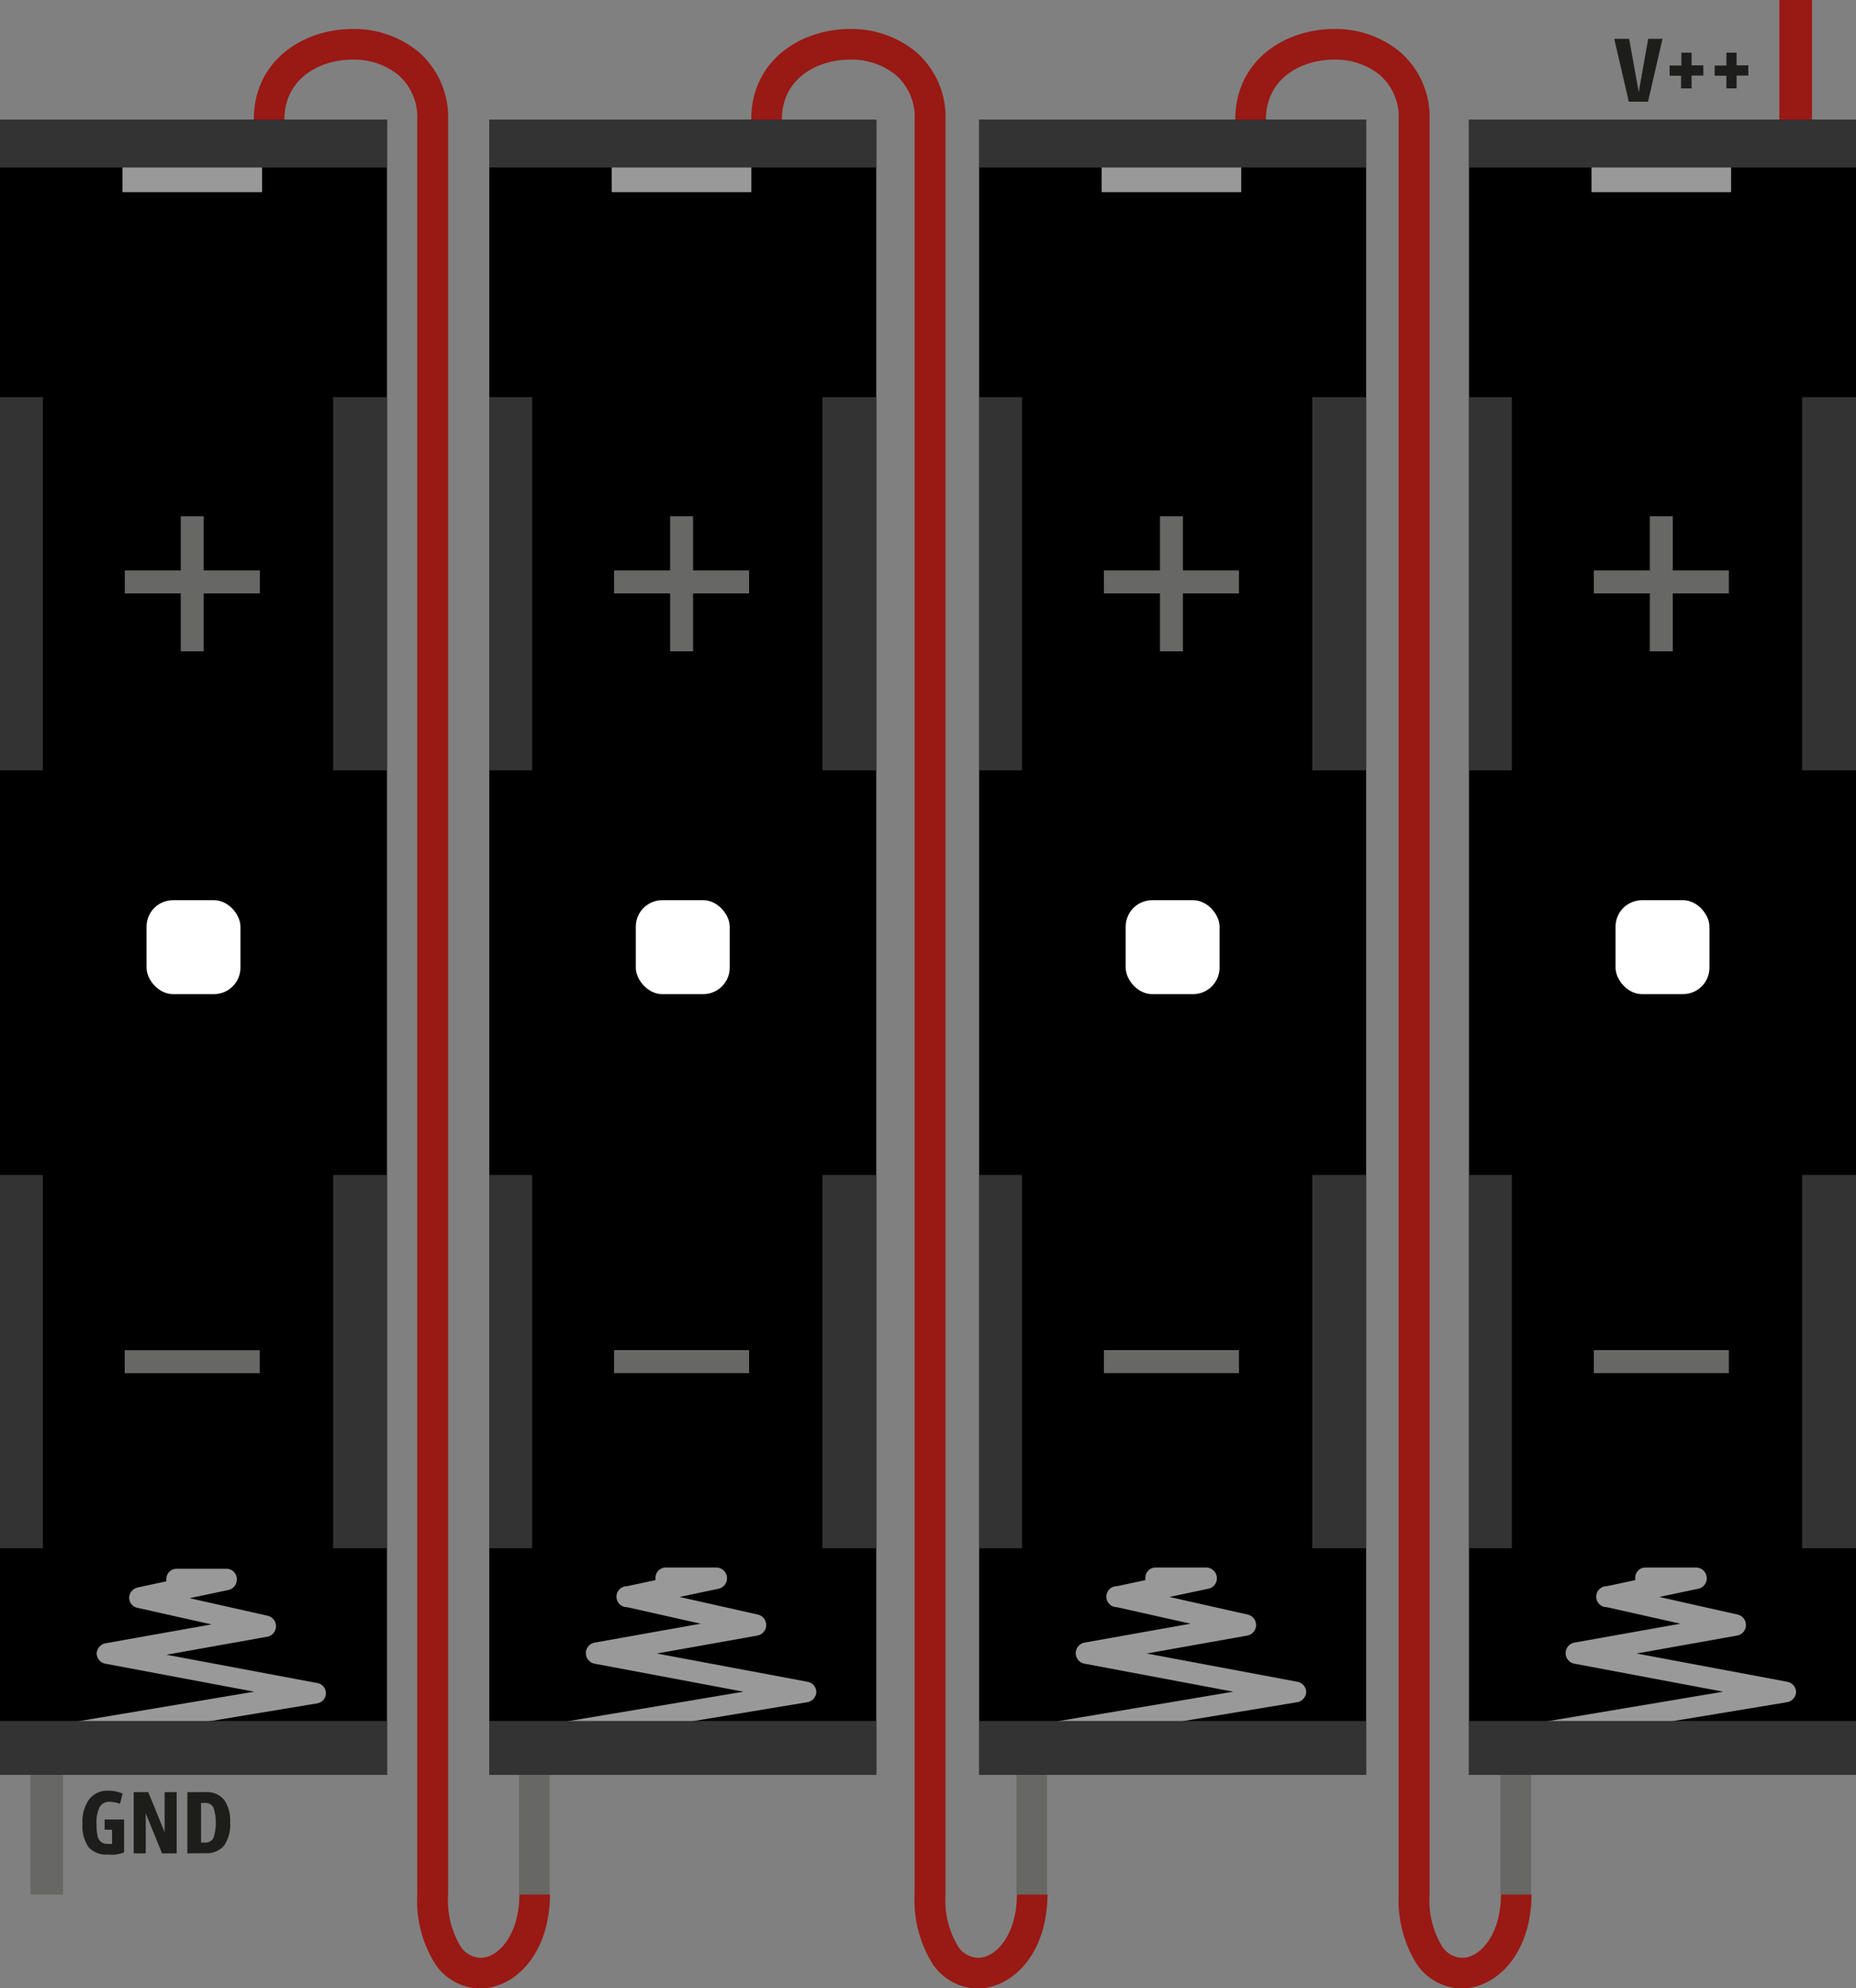 <svg id="Capa_1" data-name="Capa 1" xmlns="http://www.w3.org/2000/svg" viewBox="0 0 181.86 194.77"><rect x="0" y="0" width="181.86" height="194.77" fill="#808080" stroke="none"/><defs><style>.cls-1{fill:#333;}.cls-2{fill:#999;}.cls-3{fill:#fff;}.cls-4{fill:#676766;}.cls-5{fill:#991914;}.cls-6{fill:#1d1d1b;}</style></defs><rect y="11.72" width="37.92" height="162.14"/><rect class="cls-1" y="11.72" width="37.92" height="4.69"/><rect class="cls-1" y="115.1" width="4.2" height="36.56"/><rect class="cls-1" x="32.64" y="115.1" width="5.28" height="36.56"/><rect class="cls-1" y="38.9" width="4.2" height="36.56"/><rect class="cls-1" x="32.64" y="38.9" width="5.28" height="36.56"/><rect class="cls-2" x="12" y="16.4" width="13.68" height="2.42"/><path class="cls-2" d="M155.63,301.14a1.05,1.05,0,0,1-.18-2.09l17.86-3-14.58-2.74a1.05,1.05,0,0,1-.86-1,1.07,1.07,0,0,1,.87-1l10.38-1.85-7.23-1.62a1,1,0,0,1-.83-1,1.06,1.06,0,0,1,.84-1l2.8-.6a1.1,1.1,0,0,1,0-.18,1,1,0,0,1,1-1.05h4.9a1,1,0,0,1,1,.94,1.05,1.05,0,0,1-.82,1.14l-3.8.8,7.64,1.72a1.05,1.05,0,0,1-.05,2.06l-9.86,1.76,14.76,2.77a1,1,0,0,1,.86,1,1,1,0,0,1-.88,1l-23.72,3.93Z" transform="translate(-148.4 -130.34)"/><rect class="cls-1" y="168.58" width="37.92" height="5.28"/><rect class="cls-3" x="14.36" y="88.18" width="9.2" height="9.2" rx="2.59"/><rect class="cls-4" x="166.11" y="180.73" width="2.25" height="13.23" transform="translate(206.19 -110.23) rotate(90)"/><rect class="cls-4" x="17.71" y="50.57" width="2.25" height="13.23"/><rect class="cls-4" x="166.11" y="257.11" width="2.25" height="13.23" transform="translate(282.56 -33.85) rotate(90)"/><rect x="47.94" y="11.72" width="37.92" height="162.14"/><rect class="cls-1" x="47.94" y="11.72" width="37.92" height="4.69"/><rect class="cls-1" x="47.94" y="115.1" width="4.2" height="36.56"/><rect class="cls-1" x="80.58" y="115.1" width="5.28" height="36.56"/><rect class="cls-1" x="47.94" y="38.9" width="4.2" height="36.56"/><rect class="cls-1" x="80.58" y="38.9" width="5.28" height="36.56"/><rect class="cls-2" x="59.94" y="16.4" width="13.68" height="2.42"/><path class="cls-2" d="M203.57,301.14a1.05,1.05,0,0,1-.17-2.09l17.85-3-14.57-2.74a1.05,1.05,0,0,1,0-2.07l10.38-1.85-7.23-1.62a1,1,0,0,1,0-2.05l2.8-.6a1.09,1.09,0,0,1,0-.18,1,1,0,0,1,1.05-1.05h4.89a1.05,1.05,0,0,1,.22,2.08l-3.8.8,7.64,1.72a1.05,1.05,0,0,1,0,2.06l-9.87,1.76,14.77,2.77a1.05,1.05,0,0,1,.86,1,1.07,1.07,0,0,1-.88,1l-23.73,3.93Z" transform="translate(-148.4 -130.34)"/><rect class="cls-1" x="47.94" y="168.58" width="37.92" height="5.28"/><rect class="cls-3" x="62.3" y="88.18" width="9.2" height="9.2" rx="2.59"/><rect class="cls-4" x="214.05" y="180.73" width="2.25" height="13.23" transform="translate(254.13 -158.17) rotate(90)"/><rect class="cls-4" x="65.66" y="50.57" width="2.25" height="13.23"/><rect class="cls-4" x="214.05" y="257.11" width="2.25" height="13.23" transform="translate(330.51 -81.8) rotate(90)"/><rect x="95.94" y="11.72" width="37.92" height="162.14"/><rect class="cls-1" x="95.94" y="11.72" width="37.92" height="4.69"/><rect class="cls-1" x="95.94" y="115.1" width="4.2" height="36.56"/><rect class="cls-1" x="128.58" y="115.1" width="5.28" height="36.56"/><rect class="cls-1" x="95.94" y="38.9" width="4.2" height="36.56"/><rect class="cls-1" x="128.58" y="38.9" width="5.28" height="36.56"/><rect class="cls-2" x="107.94" y="16.4" width="13.68" height="2.42"/><path class="cls-2" d="M251.57,301.14a1.05,1.05,0,0,1-.17-2.09l17.85-3-14.57-2.74a1.05,1.05,0,0,1,0-2.07l10.38-1.85-7.23-1.62a1,1,0,0,1,0-2.05l2.8-.6a1.09,1.09,0,0,1,0-.18,1,1,0,0,1,1.05-1.05h4.89a1.05,1.05,0,0,1,.22,2.08l-3.8.8,7.64,1.72a1.05,1.05,0,0,1,0,2.06l-9.87,1.76,14.77,2.77a1.05,1.05,0,0,1,.86,1,1.07,1.07,0,0,1-.88,1l-23.73,3.93Z" transform="translate(-148.4 -130.34)"/><rect class="cls-1" x="95.94" y="168.58" width="37.92" height="5.28"/><rect class="cls-3" x="110.3" y="88.18" width="9.2" height="9.2" rx="2.59"/><rect class="cls-4" x="262.05" y="180.73" width="2.25" height="13.23" transform="translate(302.13 -206.17) rotate(90)"/><rect class="cls-4" x="113.66" y="50.57" width="2.25" height="13.23"/><rect class="cls-4" x="262.05" y="257.11" width="2.25" height="13.23" transform="translate(378.51 -129.8) rotate(90)"/><rect x="143.94" y="11.72" width="37.92" height="162.14"/><rect class="cls-1" x="143.94" y="11.72" width="37.92" height="4.69"/><rect class="cls-1" x="143.94" y="115.1" width="4.2" height="36.56"/><rect class="cls-1" x="176.58" y="115.1" width="5.28" height="36.56"/><rect class="cls-1" x="143.94" y="38.9" width="4.2" height="36.56"/><rect class="cls-1" x="176.58" y="38.9" width="5.28" height="36.56"/><rect class="cls-2" x="155.94" y="16.4" width="13.68" height="2.42"/><path class="cls-2" d="M299.57,301.14a1.05,1.05,0,0,1-.17-2.09l17.85-3-14.57-2.74a1.05,1.05,0,0,1,0-2.07l10.38-1.85-7.23-1.62a1,1,0,0,1,0-2.05l2.8-.6a1.09,1.09,0,0,1,0-.18,1,1,0,0,1,1.05-1.05h4.89a1.05,1.05,0,0,1,.22,2.08l-3.8.8,7.64,1.72a1.05,1.05,0,0,1,0,2.06l-9.87,1.76,14.77,2.77a1.05,1.05,0,0,1,.86,1,1.07,1.07,0,0,1-.88,1l-23.73,3.93Z" transform="translate(-148.4 -130.34)"/><rect class="cls-1" x="143.94" y="168.58" width="37.92" height="5.28"/><rect class="cls-3" x="158.3" y="88.18" width="9.2" height="9.2" rx="2.59"/><rect class="cls-4" x="310.05" y="180.73" width="2.25" height="13.23" transform="translate(350.13 -254.17) rotate(90)"/><rect class="cls-4" x="161.66" y="50.57" width="2.25" height="13.23"/><rect class="cls-4" x="310.05" y="257.11" width="2.25" height="13.23" transform="translate(426.51 -177.8) rotate(90)"/><rect class="cls-4" x="2.98" y="173.86" width="3.2" height="11.72"/><rect class="cls-5" x="174.35" width="3.2" height="11.72"/><rect class="cls-4" x="50.85" y="173.86" width="3" height="11.72"/><rect class="cls-4" x="99.6" y="173.86" width="3" height="11.72"/><rect class="cls-4" x="147.02" y="173.86" width="3" height="11.72"/><path class="cls-5" d="M195.44,325.12a5.36,5.36,0,0,1-4.46-2.5,11.7,11.7,0,0,1-1.7-6.7V142.06a5.44,5.44,0,0,0-1.89-4.41,6.89,6.89,0,0,0-4.43-1.47c-3.23,0-6.69,1.84-6.69,5.88h-3c0-5.83,4.87-8.88,9.69-8.88a9.93,9.93,0,0,1,6.35,2.16,8.46,8.46,0,0,1,3,6.72V315.92a8.77,8.77,0,0,0,1.17,5,2.44,2.44,0,0,0,2,1.2c1.83,0,3.81-2.37,3.81-6.2h3C202.25,321.89,198.74,325.12,195.44,325.12Z" transform="translate(-148.4 -130.34)"/><path class="cls-5" d="M244.18,325.12a5.38,5.38,0,0,1-4.46-2.5,11.78,11.78,0,0,1-1.7-6.7V142.06a5.44,5.44,0,0,0-1.89-4.41,6.89,6.89,0,0,0-4.43-1.47c-3.22,0-6.69,1.84-6.69,5.88h-3c0-5.83,4.87-8.88,9.69-8.88a9.91,9.91,0,0,1,6.35,2.16,8.43,8.43,0,0,1,3,6.72V315.92a8.67,8.67,0,0,0,1.18,5,2.42,2.42,0,0,0,2,1.2c1.83,0,3.81-2.37,3.81-6.2h3C251,321.89,247.48,325.12,244.18,325.12Z" transform="translate(-148.4 -130.34)"/><path class="cls-5" d="M291.61,325.12a5.38,5.38,0,0,1-4.46-2.5,11.78,11.78,0,0,1-1.7-6.7V142.06a5.44,5.44,0,0,0-1.89-4.41,6.89,6.89,0,0,0-4.43-1.47c-3.22,0-6.69,1.84-6.69,5.88h-3c0-5.83,4.87-8.88,9.69-8.88a9.91,9.91,0,0,1,6.35,2.16,8.43,8.43,0,0,1,3,6.72V315.92a8.67,8.67,0,0,0,1.18,5,2.42,2.42,0,0,0,2,1.2c1.83,0,3.81-2.37,3.81-6.2h3C298.42,321.89,294.91,325.12,291.61,325.12Z" transform="translate(-148.4 -130.34)"/><path class="cls-6" d="M158.93,312a2.26,2.26,0,0,1-1.86-.73,3.7,3.7,0,0,1-.59-2.31,3.75,3.75,0,0,1,.66-2.37,2.23,2.23,0,0,1,1.86-.84,3.38,3.38,0,0,1,1.41.28l-.25,1a3.27,3.27,0,0,0-1-.19,1.05,1.05,0,0,0-1,.52,3.39,3.39,0,0,0-.3,1.64,5.12,5.12,0,0,0,.1,1.17,1,1,0,0,0,.36.61,1.12,1.12,0,0,0,.68.18,2.67,2.67,0,0,0,.48,0,1.91,1.91,0,0,0,.47-.12l-.57.71v-2.37l.73.39h-1.46v-1h1.91v3.23a6.31,6.31,0,0,1-.83.21A4.43,4.43,0,0,1,158.93,312Z" transform="translate(-148.4 -130.34)"/><path class="cls-6" d="M161.5,311.89v-6h1.43l1.89,4.63-.29.3v-4.93h1.18v6h-1.43l-1.89-4.63.29-.31v4.94Z" transform="translate(-148.4 -130.34)"/><path class="cls-6" d="M166.76,311.89v-6h1.77a2.18,2.18,0,0,1,1.83.75,3.62,3.62,0,0,1,.59,2.25,3.58,3.58,0,0,1-.59,2.23,2.2,2.2,0,0,1-1.83.75Zm1.34-.41-.7-.65h1.09a.86.86,0,0,0,.82-.44,4.78,4.78,0,0,0,0-3,.86.86,0,0,0-.82-.44H167.4l.7-.65Z" transform="translate(-148.4 -130.34)"/><path class="cls-6" d="M308,140.3l-1.43-6.16h1.46l1.08,6-.28,0,1.07-6h1.4l-1.42,6.16Z" transform="translate(-148.4 -130.34)"/><path class="cls-6" d="M313.12,139v-1.24H312v-1h1.15V135.5h1v1.24h1.15v1h-1.15V139Z" transform="translate(-148.4 -130.34)"/><path class="cls-6" d="M317.56,139v-1.24h-1.15v-1h1.15V135.5h1v1.24h1.15v1h-1.15V139Z" transform="translate(-148.4 -130.34)"/></svg>